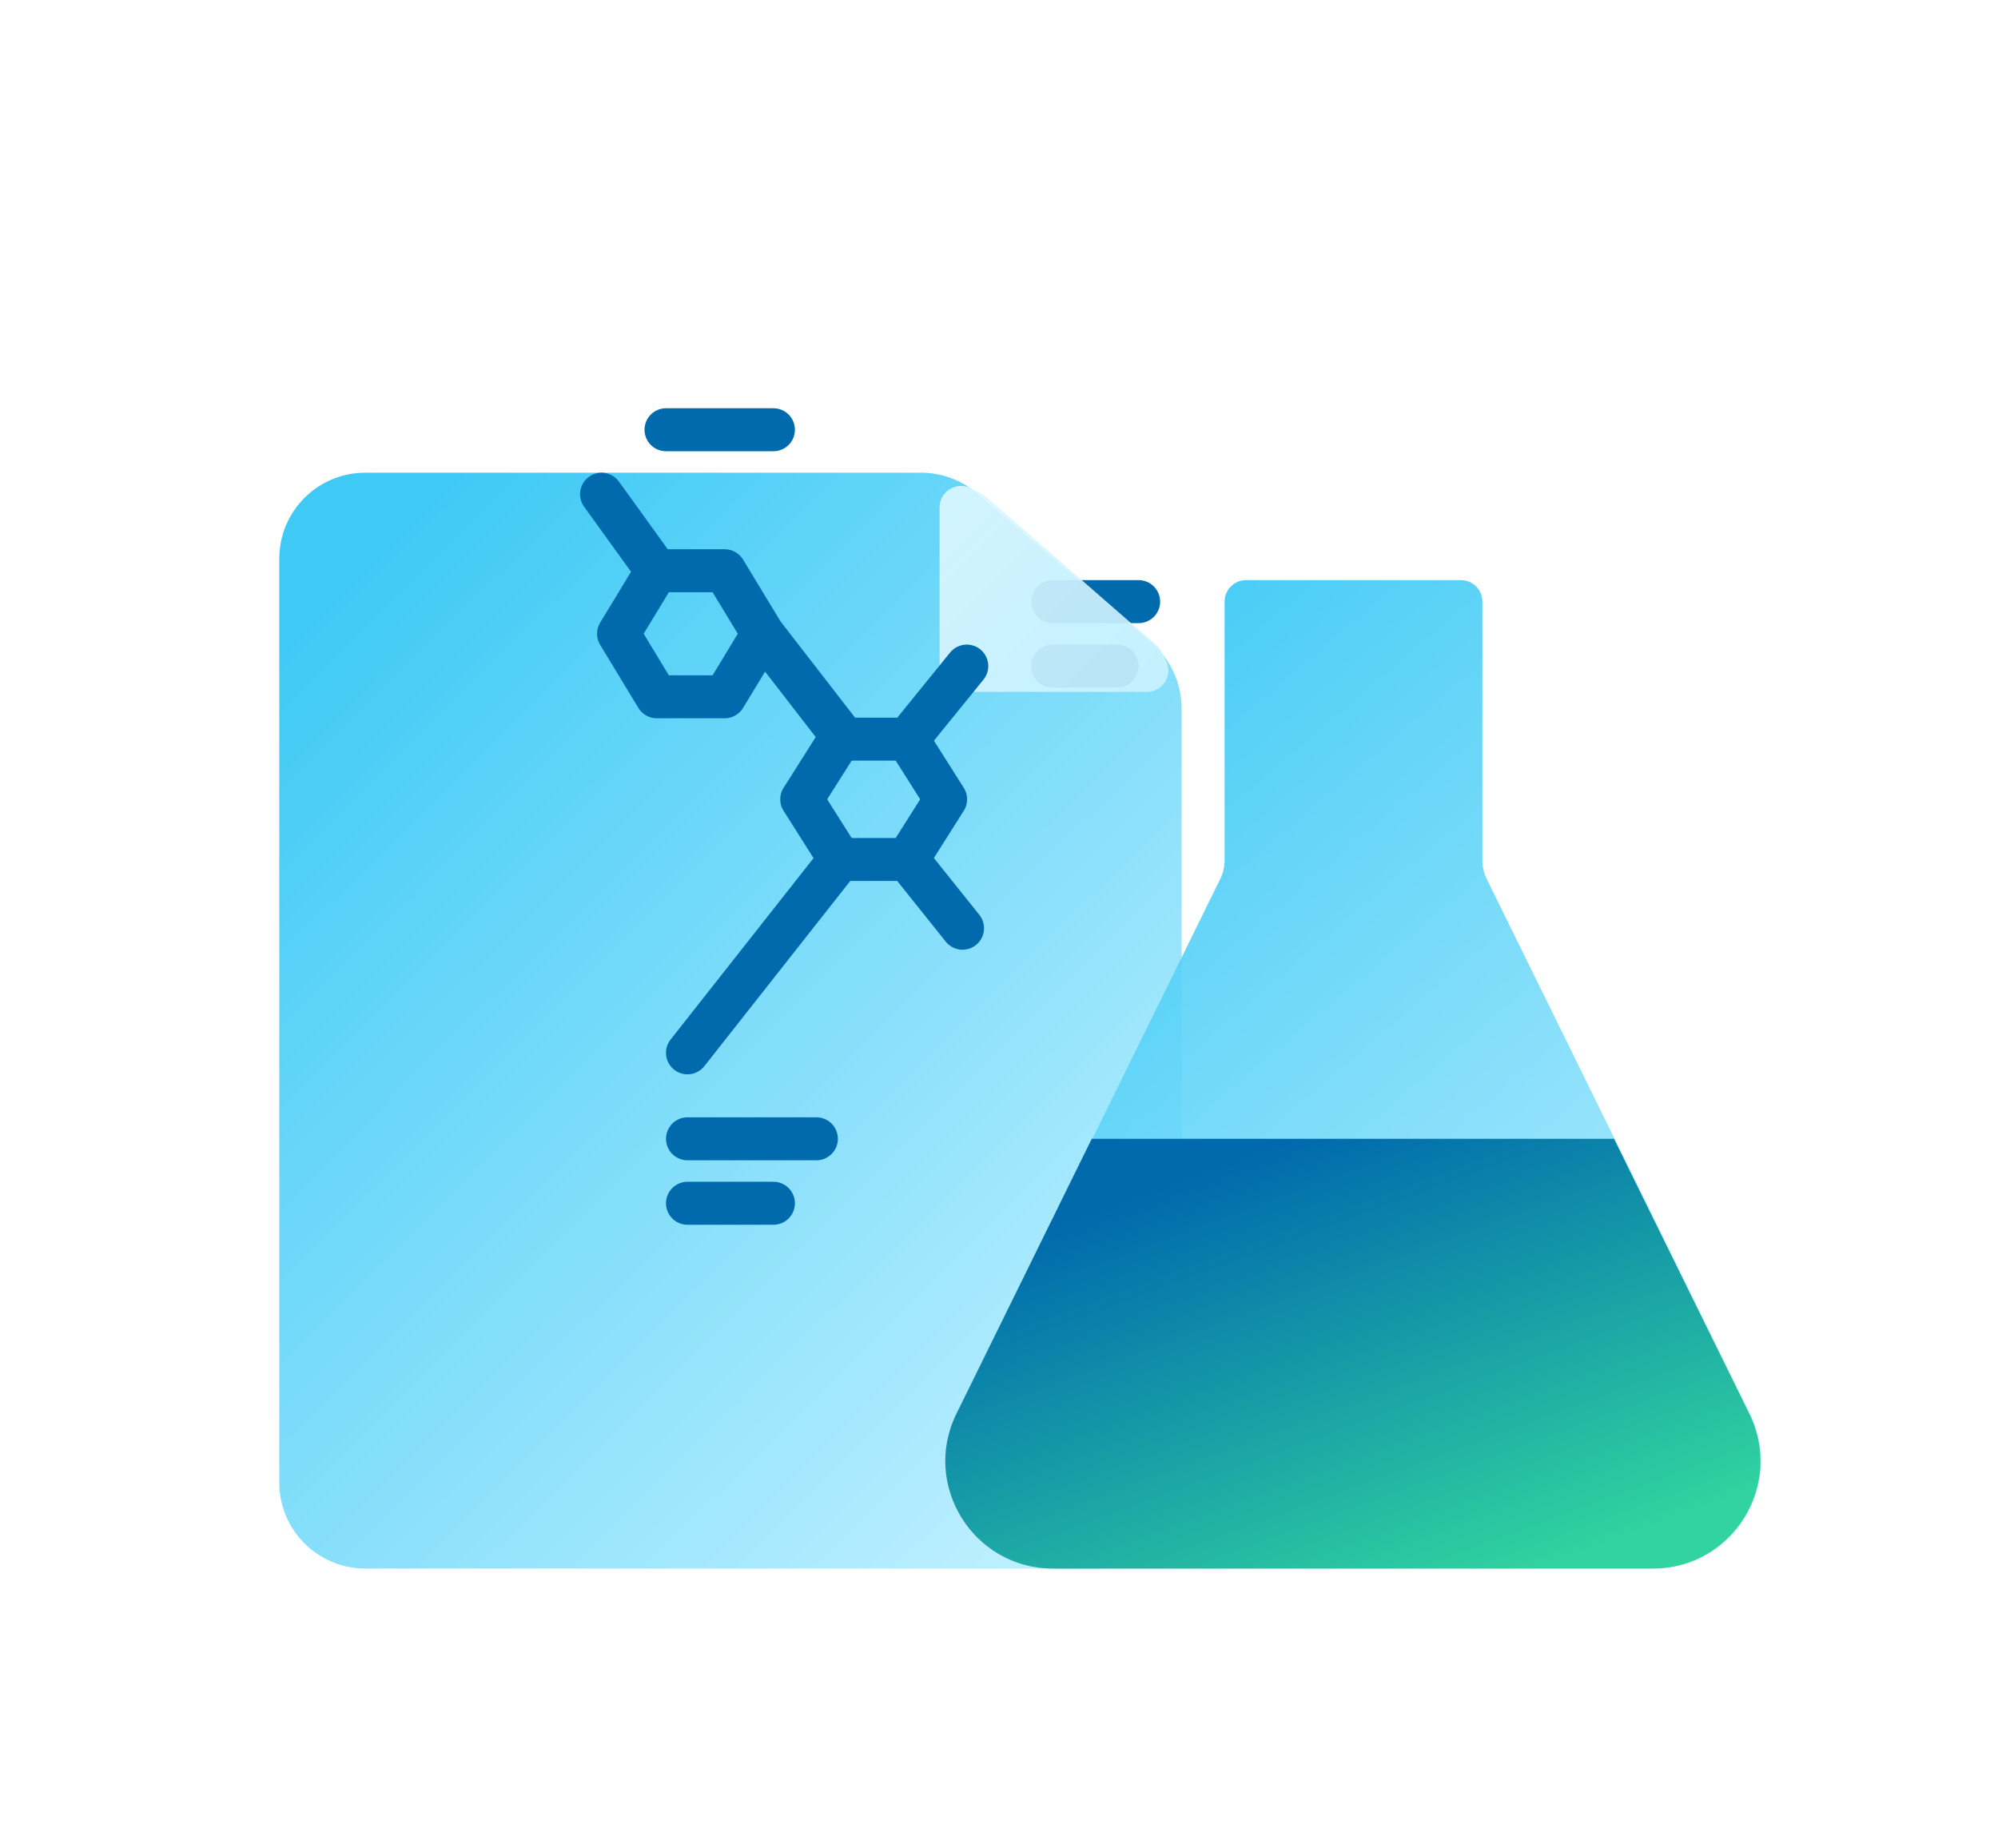 <svg width="93" height="86" viewBox="0 0 93 86" fill="none" xmlns="http://www.w3.org/2000/svg">
<g opacity="0.9" filter="url(#filter0_d_702_8200)">
<path d="M52.873 12H27C24.791 12 23 13.791 23 16V59C23 61.209 24.791 63 27 63H61C63.209 63 65 61.209 65 59V22.966C65 21.798 64.49 20.689 63.603 19.929L55.476 12.963C54.751 12.341 53.827 12 52.873 12Z" fill="url(#paint0_linear_702_8200)"/>
</g>
<path d="M31 20H36" stroke="#006AAD" stroke-width="2" stroke-linecap="round" stroke-linejoin="round"/>
<path d="M32 53H38" stroke="#006AAD" stroke-width="2" stroke-linecap="round" stroke-linejoin="round"/>
<path d="M49 28H53" stroke="#006AAD" stroke-width="2" stroke-linecap="round" stroke-linejoin="round"/>
<path d="M32 56H36" stroke="#006AAD" stroke-width="2" stroke-linecap="round" stroke-linejoin="round"/>
<path d="M49 31H52" stroke="#006AAD" stroke-width="2" stroke-linecap="round" stroke-linejoin="round"/>
<g opacity="0.9" filter="url(#filter1_d_702_8200)">
<path d="M54.734 22.2H63.382C64.126 22.2 64.609 21.416 64.275 20.751L64.067 20.336C64.008 20.22 63.928 20.116 63.83 20.031L59.881 16.59L55.88 13.104C55.816 13.048 55.745 13.001 55.669 12.963L55.18 12.72C54.515 12.389 53.734 12.872 53.734 13.615V21.2C53.734 21.752 54.182 22.2 54.734 22.2Z" fill="url(#paint1_linear_702_8200)"/>
</g>
<path opacity="0.9" d="M57 40.034V28C57 27.448 57.448 27 58 27H68C68.552 27 69 27.448 69 28V40.034C69 40.341 69.07 40.643 69.206 40.918L81.451 65.792C83.087 69.114 80.669 73 76.965 73H49.035C45.331 73 42.913 69.114 44.549 65.792L56.794 40.918C56.93 40.643 57 40.341 57 40.034Z" fill="url(#paint2_linear_702_8200)"/>
<path fill-rule="evenodd" clip-rule="evenodd" d="M50.818 53L44.52 65.792C42.885 69.114 45.303 73 49.006 73H76.937C80.641 73 83.059 69.114 81.423 65.792L75.126 53H50.818Z" fill="url(#paint3_linear_702_8200)"/>
<path d="M32 49L39.091 40M39.091 40H42.242M39.091 40L37.318 37.2L39.091 34.4H42.242M42.242 40L44.015 37.2L42.242 34.4M42.242 40L44.803 43.2M42.242 34.4L45 31" stroke="#006AAD" stroke-width="2" stroke-linecap="round" stroke-linejoin="round"/>
<path d="M35.511 29.495L33.732 32.429H30.57L28.791 29.495L30.57 26.562M35.511 29.495L33.732 26.562H30.57M35.511 29.495L39 34M30.57 26.562L28 23" stroke="#006AAD" stroke-width="2" stroke-linecap="round" stroke-linejoin="round"/>
<defs>
<filter id="filter0_d_702_8200" x="0" y="9" width="68" height="77" filterUnits="userSpaceOnUse" color-interpolation-filters="sRGB">
<feFlood flood-opacity="0" result="BackgroundImageFix"/>
<feColorMatrix in="SourceAlpha" type="matrix" values="0 0 0 0 0 0 0 0 0 0 0 0 0 0 0 0 0 0 127 0" result="hardAlpha"/>
<feOffset dx="-10" dy="10"/>
<feGaussianBlur stdDeviation="6.5"/>
<feComposite in2="hardAlpha" operator="out"/>
<feColorMatrix type="matrix" values="0 0 0 0 0.51 0 0 0 0 0.873 0 0 0 0 0.979 0 0 0 0.6 0"/>
<feBlend mode="normal" in2="BackgroundImageFix" result="effect1_dropShadow_702_8200"/>
<feBlend mode="normal" in="SourceGraphic" in2="effect1_dropShadow_702_8200" result="shape"/>
</filter>
<filter id="filter1_d_702_8200" x="30.734" y="9.614" width="36.648" height="35.586" filterUnits="userSpaceOnUse" color-interpolation-filters="sRGB">
<feFlood flood-opacity="0" result="BackgroundImageFix"/>
<feColorMatrix in="SourceAlpha" type="matrix" values="0 0 0 0 0 0 0 0 0 0 0 0 0 0 0 0 0 0 127 0" result="hardAlpha"/>
<feOffset dx="-10" dy="10"/>
<feGaussianBlur stdDeviation="6.5"/>
<feComposite in2="hardAlpha" operator="out"/>
<feColorMatrix type="matrix" values="0 0 0 0 0.51 0 0 0 0 0.873 0 0 0 0 0.979 0 0 0 0.6 0"/>
<feBlend mode="normal" in2="BackgroundImageFix" result="effect1_dropShadow_702_8200"/>
<feBlend mode="normal" in="SourceGraphic" in2="effect1_dropShadow_702_8200" result="shape"/>
</filter>
<linearGradient id="paint0_linear_702_8200" x1="28.25" y1="15.188" x2="65.983" y2="53.226" gradientUnits="userSpaceOnUse">
<stop stop-color="#2AC4F4"/>
<stop offset="1" stop-color="#B4EDFF"/>
</linearGradient>
<linearGradient id="paint1_linear_702_8200" x1="58.984" y1="-25.613" x2="96.717" y2="12.426" gradientUnits="userSpaceOnUse">
<stop stop-color="white"/>
<stop offset="1" stop-color="#B4EDFF"/>
</linearGradient>
<linearGradient id="paint2_linear_702_8200" x1="46.5" y1="29.875" x2="80.115" y2="69.235" gradientUnits="userSpaceOnUse">
<stop stop-color="#2AC4F4"/>
<stop offset="1" stop-color="#B4EDFF"/>
</linearGradient>
<linearGradient id="paint3_linear_702_8200" x1="55.142" y1="54.903" x2="63.039" y2="76.383" gradientUnits="userSpaceOnUse">
<stop stop-color="#006AAD"/>
<stop offset="1" stop-color="#31D49F"/>
</linearGradient>
</defs>
</svg>
